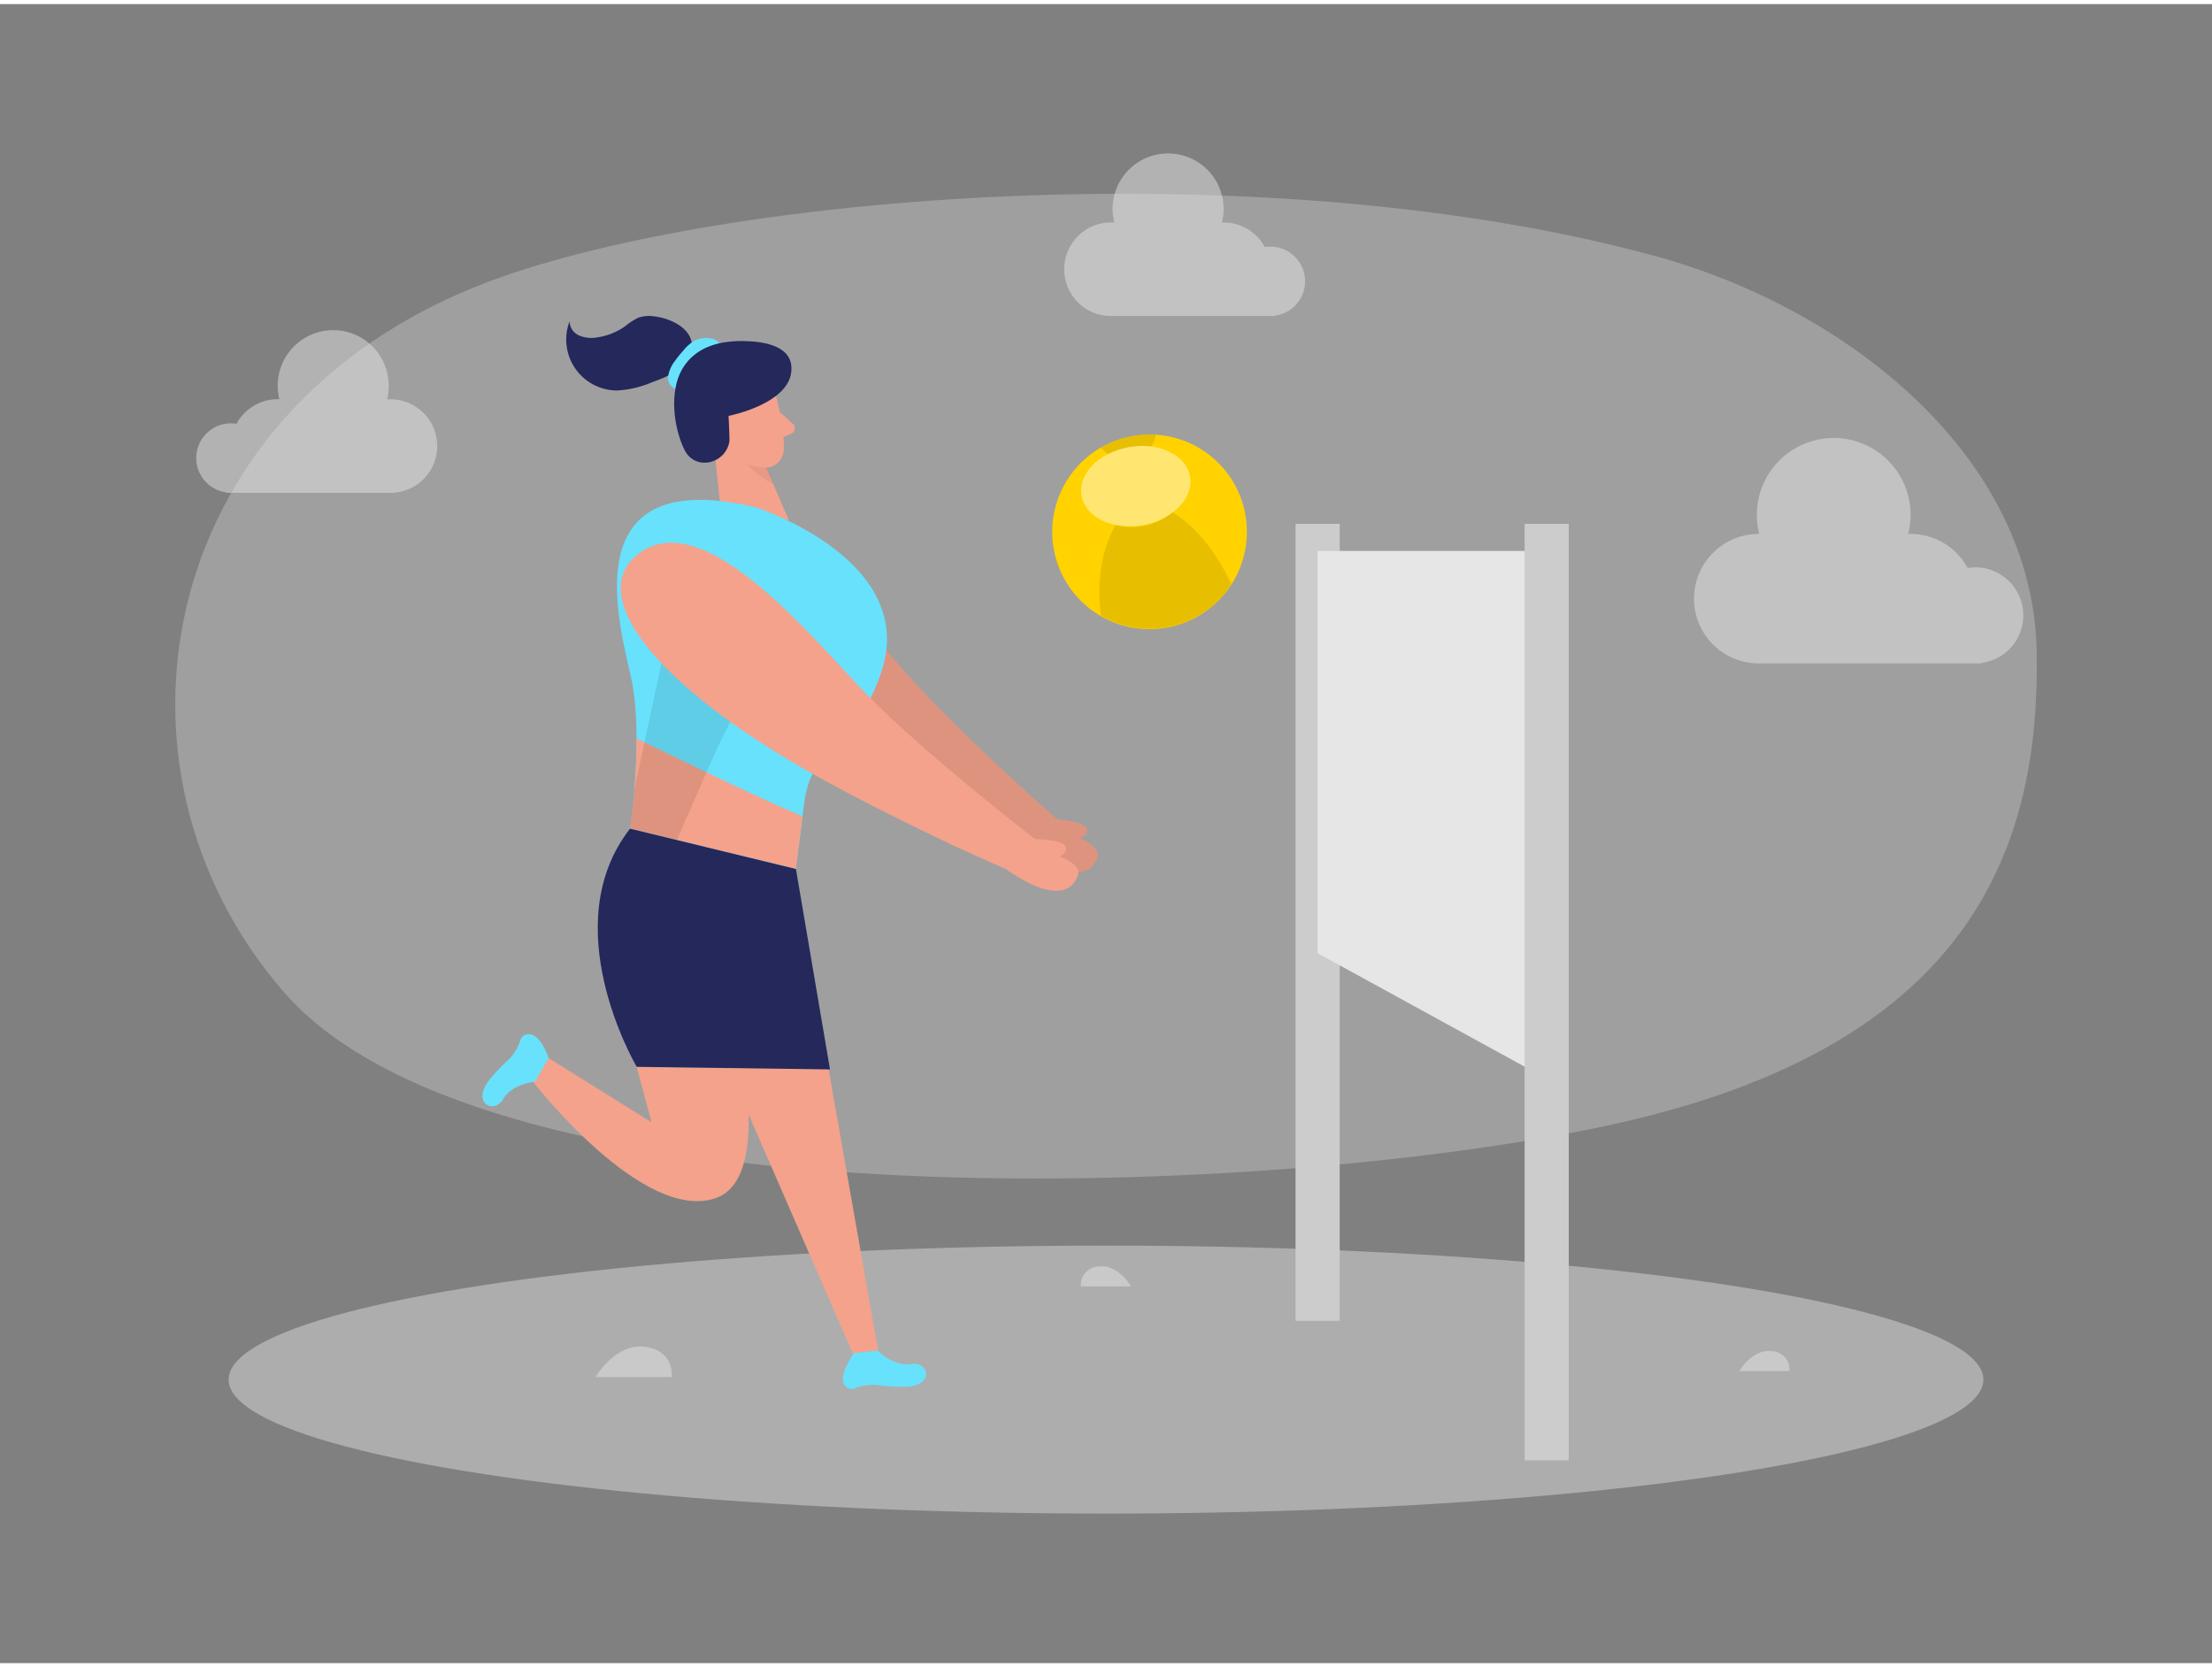 <svg id="Layer_1" data-name="Layer 1" xmlns="http://www.w3.org/2000/svg" viewBox="0 0 400 300" width="406" height="306" class="illustration styles_illustrationTablet__1DWOa"><rect x="0" y="0" width="400" height="300" fill="#808080" stroke="none"/><title>_</title><path d="M299.3,45.56c35.11,9.58,68.35,36.44,69,71.5S356.86,188,292.55,202.38C232.14,215.93,89,221.94,51.36,178.69,15.86,137.92,28,71.11,91.09,49.2,135.32,33.85,230.74,26.84,299.3,45.56Z" fill="#e6e6e6" opacity="0.3"></path><path d="M365.88,110.53a8.69,8.69,0,0,0-8.69-8.68,9.09,9.09,0,0,0-1.39.12,11.7,11.7,0,0,0-10.31-6.16l-.43,0a13.9,13.9,0,1,0-26.93,0l-.43,0a11.71,11.71,0,0,0,0,23.41h40.62v-.08A8.69,8.69,0,0,0,365.88,110.53Z" fill="#e6e6e6" opacity="0.49"></path><path d="M236,50.13a6.27,6.27,0,0,0-6.28-6.27,6.53,6.53,0,0,0-1,.08,8.46,8.46,0,0,0-7.45-4.45l-.31,0a10.32,10.32,0,0,0,.31-2.44,10,10,0,0,0-20.08,0,10.32,10.32,0,0,0,.31,2.44l-.31,0a8.46,8.46,0,1,0,0,16.91h29.35v-.06A6.26,6.26,0,0,0,236,50.13Z" fill="#e6e6e6" opacity="0.49"></path><path d="M35.49,82.09a6.28,6.28,0,0,1,6.27-6.28,6.65,6.65,0,0,1,1,.09,8.46,8.46,0,0,1,7.45-4.45l.31,0A9.89,9.89,0,0,1,50.22,69a10,10,0,1,1,20.07,0A9.89,9.89,0,0,1,70,71.47l.31,0a8.46,8.46,0,1,1,0,16.91H40.94V88.3A6.26,6.26,0,0,1,35.49,82.09Z" fill="#e6e6e6" opacity="0.49"></path><ellipse cx="200" cy="248.73" rx="158.66" ry="24.23" fill="#e6e6e6" opacity="0.45"></ellipse><path d="M118.36,56.48a6.1,6.1,0,0,0-2.94.23,11.15,11.15,0,0,0-2.31,1.5A11.66,11.66,0,0,1,108,60.27a5.81,5.81,0,0,1-3.23-.32A2.87,2.87,0,0,1,103,57.37a9.21,9.21,0,0,0,8.52,12.5,18.33,18.33,0,0,0,6.39-1.49c2.23-.81,4.59-1.71,6-3.59C127.38,60.33,122.72,57,118.36,56.48Z" fill="#24285b"></path><path d="M125.55,60.89a7.56,7.56,0,0,0-2,1.78c-.5.56-1,1.15-1.42,1.76a6.24,6.24,0,0,0-1.23,2.47A2.23,2.23,0,0,0,124,69.56a6.15,6.15,0,0,0,1.94-1.29c1.44-1.27,4.44-3.65,4.48-5.77C130.42,60.09,127.16,60,125.55,60.89Z" fill="#68e1fd"></path><path d="M195.33,150.8s1.74-.6,1.12-1.82-5.28-1.56-5.28-1.56S172.34,131,162.23,119.14c-8.95-10.47-27-36.12-39.4-27.83-10.65,7.09,2.59,25.47,32.57,44.08,16.93,10.51,29.88,16.91,29.88,16.91,9.71,7.87,12.59,3.87,13.18,2S195.33,150.8,195.33,150.8Z" fill="#f4a28c"></path><path d="M195.33,150.8s1.74-.6,1.12-1.82-5.28-1.56-5.28-1.56S172.34,131,162.23,119.14c-8.95-10.47-27-36.12-39.4-27.83-10.65,7.09,2.59,25.47,32.57,44.08,16.93,10.51,29.88,16.91,29.88,16.91,9.71,7.87,12.59,3.87,13.18,2S195.33,150.8,195.33,150.8Z" opacity="0.09"></path><polygon points="127.53 182.79 154.19 243.97 158.79 243.47 147.38 178.66 127.53 182.79" fill="#f4a28c"></polygon><path d="M129.46,215.9c-13.25,4.64-33.13-21.11-33.13-21.11l2.87-4.21,18.62,11.63-2.68-10,19.53.26C136.12,202.93,135.86,213.65,129.46,215.9Z" fill="#f4a28c"></path><polygon points="128.46 73.68 130.75 95.39 142.63 93.28 136.19 78.33 128.46 73.68" fill="#f4a28c"></polygon><path d="M137.74,81.54a7.92,7.92,0,0,1-4.37-1.23s1.2,3.81,6.46,6.48Z" fill="#ce8172" opacity="0.31"></path><path d="M140,69.7s1.92,6.38,1.73,10.93a3.34,3.34,0,0,1-3.51,3.19c-2.29-.13-5.35-1-6.79-4.26l-3.14-5.29a6,6,0,0,1,1.28-6.8C132.73,64.06,139.07,65.75,140,69.7Z" fill="#f4a28c"></path><path d="M134.27,76.72s-.57-2.5-2.41-1.91-1.05,4.21,1.59,4Z" fill="#f4a28c"></path><path d="M141.05,73.78l2.34,2.13a1.07,1.07,0,0,1-.32,1.78l-2.39,1Z" fill="#f4a28c"></path><path d="M136.65,91s29.56,9.44,22.71,29.82c-5,14.77-12.71,12.5-14,24.13l-1.44,11.45-30-7.29s2.61-16.79.12-27.71S104.31,83.31,136.65,91Z" fill="#68e1fd"></path><path d="M139.68,144.49c-8.26-3.74-16.41-7.73-24.56-11.7a118.19,118.19,0,0,1-1.2,16.29l30,7.29,1.2-9.5C143.28,146.08,141.48,145.3,139.68,144.49Z" fill="#f4a28c"></path><path d="M123.69,100.1s17.59,12.88,8.49,29.5c-1.54,2.82-2.87,5.75-4.16,8.7l-5.61,12.85-8.49-2.07.79-7Z" opacity="0.09"></path><path d="M131.75,74.47s.2,4.3.16,4.58c-.7,4.19-6.26,5.4-8.14,1.55-2-4.08-2.77-10.61-.37-14.66s6.87-5.11,11.23-5c3,.06,8.12.64,8.47,4.52C143.71,72.14,131.78,74.46,131.75,74.47Z" fill="#24285b"></path><path d="M150.09,192.64l-15.42-.21-19.53-.26v0c-.55-.94-14.76-25.68-1.21-43.06l30,7.29Z" fill="#24285b"></path><path d="M158.69,243.48s2.89,2.94,6.12,2.43,4.21,4-1.07,4.12a28.78,28.78,0,0,1-4.9-.3,8.57,8.57,0,0,0-4.38.63,1.43,1.43,0,0,1-1.56-.43c-1.67-1.58,1.53-6,1.53-6Z" fill="#68e1fd"></path><path d="M96.75,194.85s-4.11.36-5.77,3.17-5.79.67-2.5-3.45A29,29,0,0,1,91.84,191a8.58,8.58,0,0,0,2.31-3.79,1.42,1.42,0,0,1,1.32-.92c2.28-.28,3.73,4.3,3.73,4.3Z" fill="#68e1fd"></path><path d="M115.47,99.38c-10.17,7.75,4.21,25.26,35.32,41.92,17.55,9.41,30.88,15,30.88,15l5.57-5.25s-19.83-15.24-30.67-26.38C147,114.78,127.35,90.32,115.47,99.38Z" fill="#f4a28c"></path><path d="M187.24,151s4.68.05,5.37,1.23-1,1.89-1,1.89,3.8,1.29,3.34,3.24-3.09,6.13-13.28-1.11Z" fill="#f4a28c"></path><rect x="234.28" y="93.99" width="7.98" height="144.11" fill="#ccc"></rect><polygon points="279.69 194.33 238.27 171.63 238.27 98.89 279.69 98.89 279.69 194.33" fill="#e6e6e6"></polygon><rect x="275.7" y="93.99" width="7.98" height="169.34" fill="#ccc"></rect><path d="M314.51,247.19s2.39-4.09,5.92-3.59a3.29,3.29,0,0,1,3.16,3.59Z" fill="#c9c9c9"></path><path d="M204.55,231.88s-2.4-4.1-5.93-3.6a3.29,3.29,0,0,0-3.15,3.6Z" fill="#c9c9c9"></path><path d="M107.69,248.26s3.64-6.23,9-5.46,4.79,5.46,4.79,5.46Z" fill="#c9c9c9"></path><path d="M225.2,92.33A17.6,17.6,0,1,1,204.84,78.1a16.81,16.81,0,0,1,4.11-.23A17.55,17.55,0,0,1,225.2,92.33Z" fill="#ffd200"></path><ellipse cx="205.38" cy="87.18" rx="9.97" ry="7.18" transform="translate(-12.07 37.2) rotate(-10.06)" fill="#fff" opacity="0.44"></ellipse><path d="M222.67,104.89a17.54,17.54,0,0,1-23.58,5.69c-1.4-10.37,2.68-16.41,2.68-16.41A11.16,11.16,0,0,0,212,91.89C217.13,95,220.55,100.41,222.67,104.89Z" opacity="0.09"></path><path d="M209,77.87a4.71,4.71,0,0,1-.81,2.13,14.54,14.54,0,0,0-7.83,1.39c-.46-.4-.89-.8-1.26-1.18a17.6,17.6,0,0,1,5.79-2.11A16.81,16.81,0,0,1,209,77.87Z" opacity="0.09"></path></svg>